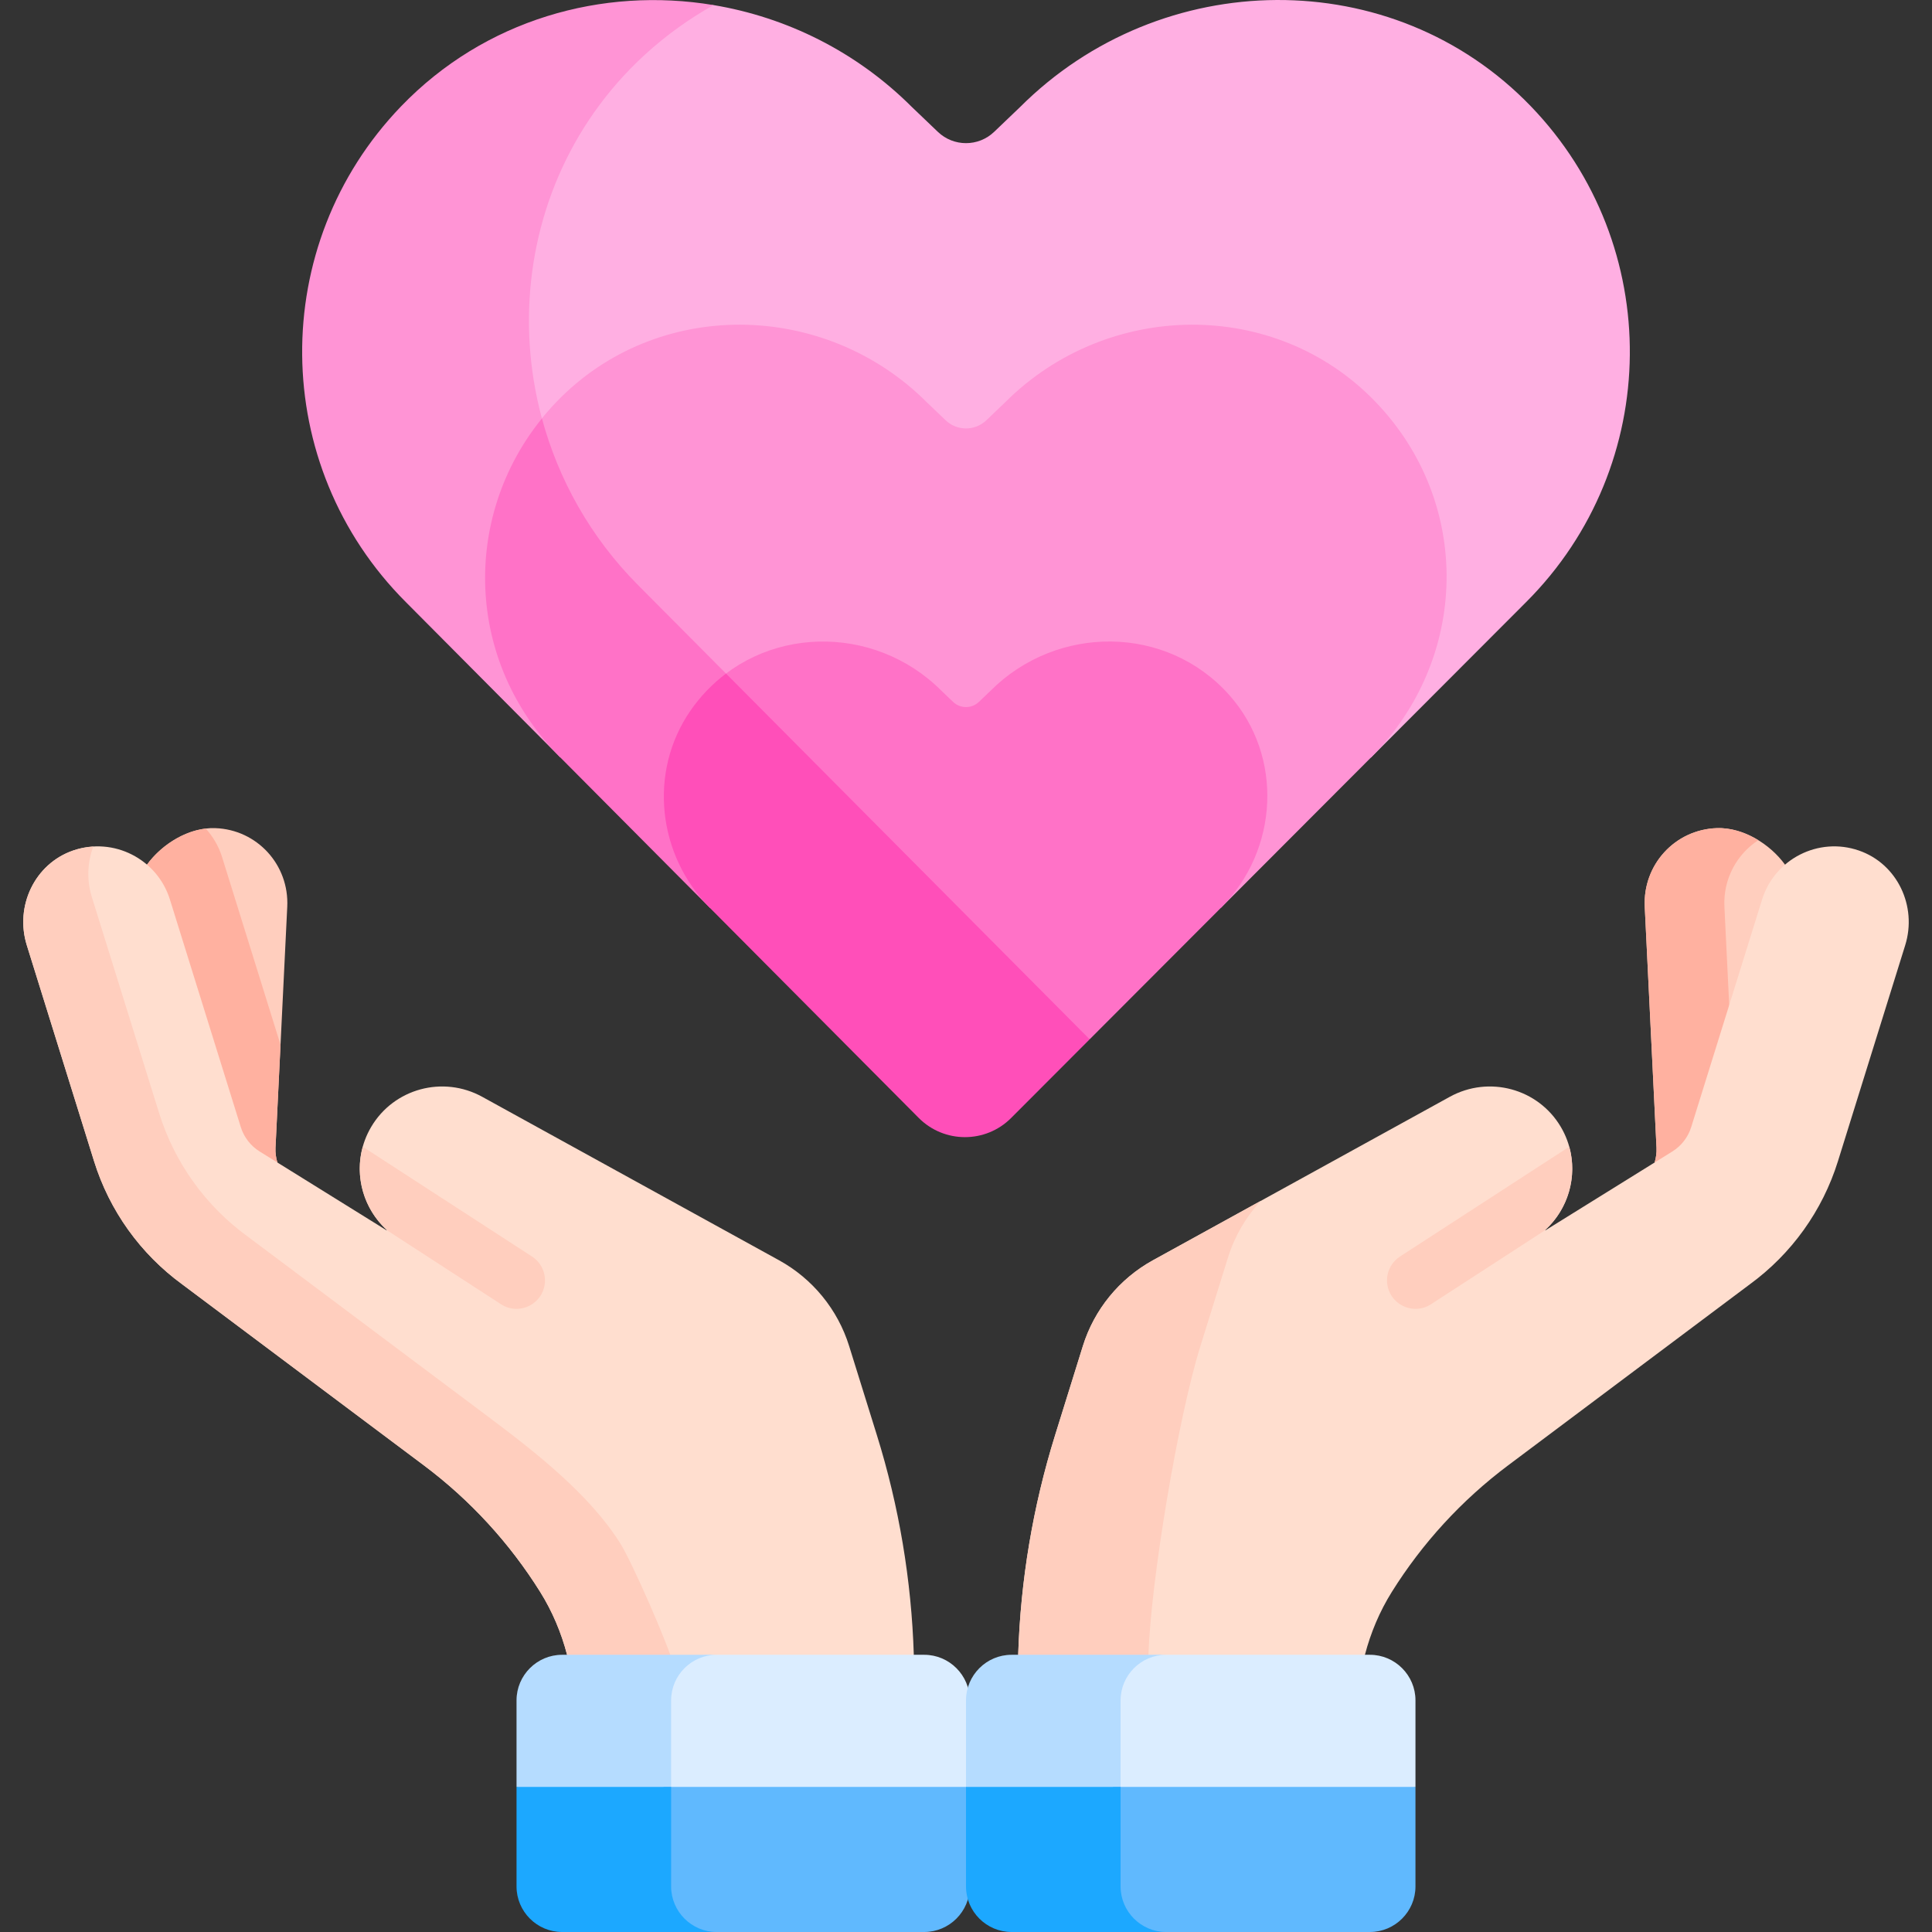 <svg id="Capa_1" enable-background="new 0 0 512 512" height="512" viewBox="0 0 512 512" width="512" xmlns="http://www.w3.org/2000/svg"><rect x="0" y="0" width="512" height="512" fill="#333333" stroke="none"/><g><path d="m405.724 28.196c-36.657-38.076-98.048-37.175-135.42.199l-6.852 6.552c-4.168 3.985-10.735 3.986-14.903 0 .003.003-6.852-6.551-6.855-6.554-14.78-14.78-33.32-23.83-52.598-27.047h-13.171l-51.757 66.845v57.69l64.92 62.669h175.337l-1.192 12.292 41.219-41.29c36.202-36.203 36.627-94.633 1.272-131.356z" fill="#ffafe2"/><g><path d="m169.087 155.056c-38.862-39.087-38.823-103.289 1.796-140.547 5.638-5.172 11.763-9.54 18.212-13.163-29.467-4.916-60.662 3.833-82.821 26.851-35.354 36.723-34.928 95.153 1.273 131.355l40.92 41.157 9.921-12.159h43.999z" fill="#ff94d5"/></g><g><path d="m454.959 219.463c-11.083.381-19.628 9.715-19.084 20.849l3.115 63.848c.065 1.338-.122 2.655-.497 3.911h5.552l8.671-7.123 20.334-66.731v-5.076c-4.01-5.501-11.114-9.917-18.091-9.678z" fill="#ffcebe"/><path d="m456.988 240.312c-.359-7.371 3.278-13.936 8.985-17.653-3.361-2.063-7.204-3.326-11.013-3.196-11.083.381-19.627 9.715-19.084 20.849l3.115 63.848c.065 1.338-.122 2.655-.497 3.911h5.552l8.671-7.123 6.231-20.45z" fill="#ffb1a0"/><path d="m492.623 225.396c-10.71-3.699-22.309 2.245-25.655 12.991l-18.78 60.301c-.837 2.688-2.614 4.985-5.005 6.471l-33.627 20.888c-.059.036-.114-.039-.063-.086 7.517-6.863 9.501-18.251 4.134-27.329-6.007-10.163-19.033-13.689-29.427-7.964l-78.661 43.318c-8.897 4.899-15.556 13.05-18.571 22.732l-7.354 23.614c-5.88 18.881-9.162 38.461-9.782 58.206l1.92 3.162h88.975l.991-3.162c1.535-5.871 3.904-11.504 7.132-16.667 8.068-12.904 18.488-24.301 30.823-33.54 7.196-5.391 56.724-42.492 64.024-47.96 11.098-8.095 19.296-19.543 23.374-32.635l17.828-57.243c3.214-10.325-2.074-21.574-12.276-25.097z" fill="#ffdecf"/><g><path d="m318.085 356.845 7.354-23.614c1.752-5.626 4.742-10.73 8.68-14.984l-28.581 15.739c-8.897 4.899-15.556 13.05-18.571 22.732l-7.354 23.614c-5.88 18.881-9.162 38.461-9.782 58.206l1.92 3.162h34.527l-1.92-3.162c.619-19.745 7.847-62.813 13.727-81.693z" fill="#ffcebe"/></g><path d="m409.492 325.961c6.118-5.586 8.569-14.168 6.377-22.064l-44.859 29.095c-3.494 2.266-4.489 6.935-2.223 10.429 1.444 2.226 3.864 3.438 6.333 3.438 1.406 0 2.829-.393 4.096-1.215l30.269-19.632c-.003-.016-.01-.035.007-.051z" fill="#ffcebe"/><path d="m57.041 219.463c11.083.381 19.628 9.715 19.084 20.849l-3.115 63.848c-.065 1.338.122 2.655.497 3.911h-5.552l-8.671-7.123-20.334-66.731v-5.076c4.01-5.501 11.114-9.917 18.091-9.678z" fill="#ffcebe"/><path d="m67.955 308.071h5.552c-.374-1.257-.562-2.573-.497-3.911l1.331-27.29-15.503-49.777c-.899-2.889-2.409-5.415-4.324-7.516-6.121.732-12.039 4.727-15.565 9.564v5.076l20.334 66.731z" fill="#ffb1a0"/><path d="m19.377 225.396c10.71-3.699 22.309 2.245 25.655 12.991l18.78 60.301c.837 2.688 2.614 4.985 5.005 6.471l33.627 20.888c.059.036.114-.039.063-.086-7.517-6.863-9.501-18.251-4.134-27.329 6.007-10.163 19.033-13.689 29.427-7.964l78.661 43.318c8.897 4.899 15.556 13.05 18.571 22.732l7.354 23.614c5.88 18.881 9.162 38.461 9.782 58.206l-1.92 3.162h-88.975l-.991-3.162c-1.535-5.871-3.904-11.504-7.132-16.667-8.068-12.904-18.488-24.301-30.823-33.54-7.196-5.391-56.724-42.492-64.024-47.96-11.098-8.095-19.296-19.543-23.374-32.635l-17.826-57.244c-3.216-10.324 2.072-21.573 12.274-25.096z" fill="#ffdecf"/><g><path d="m164.385 409.025c-8.068-12.904-22.478-24.195-34.813-33.435-7.196-5.391-56.724-42.492-64.024-47.96-11.098-8.095-19.296-19.543-23.374-32.635l-17.828-57.243c-1.411-4.532-1.183-9.241.379-13.398-1.78.106-3.576.43-5.349 1.043-10.202 3.523-15.49 14.772-12.274 25.096l17.828 57.243c4.077 13.092 12.276 24.54 23.374 32.635 7.3 5.469 56.828 42.569 64.024 47.96 12.335 9.24 22.755 20.637 30.824 33.54 3.228 5.162 5.597 10.795 7.132 16.667l.991 3.162h27.415c-1.851-6.436-11.149-27.629-14.305-32.675z" fill="#ffcebe"/></g><path d="m102.508 325.961c-6.118-5.586-8.569-14.168-6.377-22.064l44.859 29.095c3.494 2.266 4.489 6.935 2.223 10.429-1.444 2.226-3.864 3.438-6.333 3.438-1.406 0-2.829-.393-4.096-1.215l-30.269-19.632c.003-.016.01-.035-.007-.051z" fill="#ffcebe"/><path d="m244.941 438.537h-57.032c-6.635 0-12.064 5.429-12.064 12.064v22.956l7.309 2.994h68.114l5.739-2.994v-22.956c-.002-6.635-5.431-12.064-12.066-12.064z" fill="#dbedff"/><path d="m177.855 450.602c0-6.636 5.429-12.064 12.064-12.064h-40.969c-6.635 0-12.064 5.429-12.064 12.064v22.956l7.309 2.994h40.969l-7.309-2.994z" fill="#b5dcff"/><path d="m175.845 473.558v26.378c0 6.636 5.429 12.064 12.064 12.064h57.032c6.636 0 12.064-5.429 12.064-12.064v-26.378z" fill="#60b9fe"/><path d="m177.855 499.936v-26.378h-40.969v26.378c0 6.636 5.429 12.064 12.064 12.064h40.969c-6.635 0-12.064-5.429-12.064-12.064z" fill="#1ca8ff"/><path d="m363.049 438.537h-56.027c-6.635 0-12.064 5.429-12.064 12.064v22.956l5.739 2.994h67.108l7.309-2.994v-22.956c0-6.635-5.429-12.064-12.065-12.064z" fill="#dbedff"/><path d="m296.969 450.602c0-6.636 5.429-12.064 12.064-12.064h-40.969c-6.635 0-12.064 5.429-12.064 12.064v22.956l5.739 2.994h40.969l-5.739-2.994z" fill="#b5dcff"/><path d="m294.958 473.558v26.378c0 6.636 5.429 12.064 12.064 12.064h56.027c6.635 0 12.064-5.429 12.064-12.064v-26.378z" fill="#60b9fe"/><path d="m296.969 499.936v-26.378h-40.969v26.378c0 6.636 5.429 12.064 12.064 12.064h40.969c-6.635 0-12.064-5.429-12.064-12.064z" fill="#1ca8ff"/></g><path d="m364.508 106.481c-26.566-27.594-71.058-26.941-98.142.144l-4.966 4.748c-3.021 2.888-7.78 2.888-10.801 0 .002.002-4.966-4.747-4.968-4.75-27.084-27.084-71.575-27.736-98.14-.142-7.472 7.761-12.772 16.906-15.835 26.628l102.786 99.222h84.654l4.479 8.235 39.657-39.726c26.166-26.209 27.072-67.565 1.276-94.359z" fill="#ff94d5"/><path d="m169.087 155.056c-12.601-12.674-21.107-27.99-25.47-44.17-21.081 26.004-20.539 64.285 4.851 89.822l39.682 39.912 10.416-8.288h47.352z" fill="#ff72c7"/><path d="m325.782 184.207c-16.671-18.771-45.729-18.693-63.229-1.192l-3.14 3.002c-1.91 1.826-4.918 1.826-6.828 0 .002.001-3.139-3.001-3.141-3.003-17.923-17.923-47.637-17.382-63.96 2.057l88.799 85.72 14.486 4.64 34.805-34.865c15.315-15.339 16.603-40.154 2.208-56.359z" fill="#ff72c7"/><path d="m192.4 178.504c-3.536 2.663-6.741 5.94-9.446 9.864-11.188 16.235-8.706 38.27 5.196 52.252l55.315 55.635c6.749 6.788 17.73 6.8 24.493.025l20.812-20.848z" fill="#ff4fb9"/></g></svg>